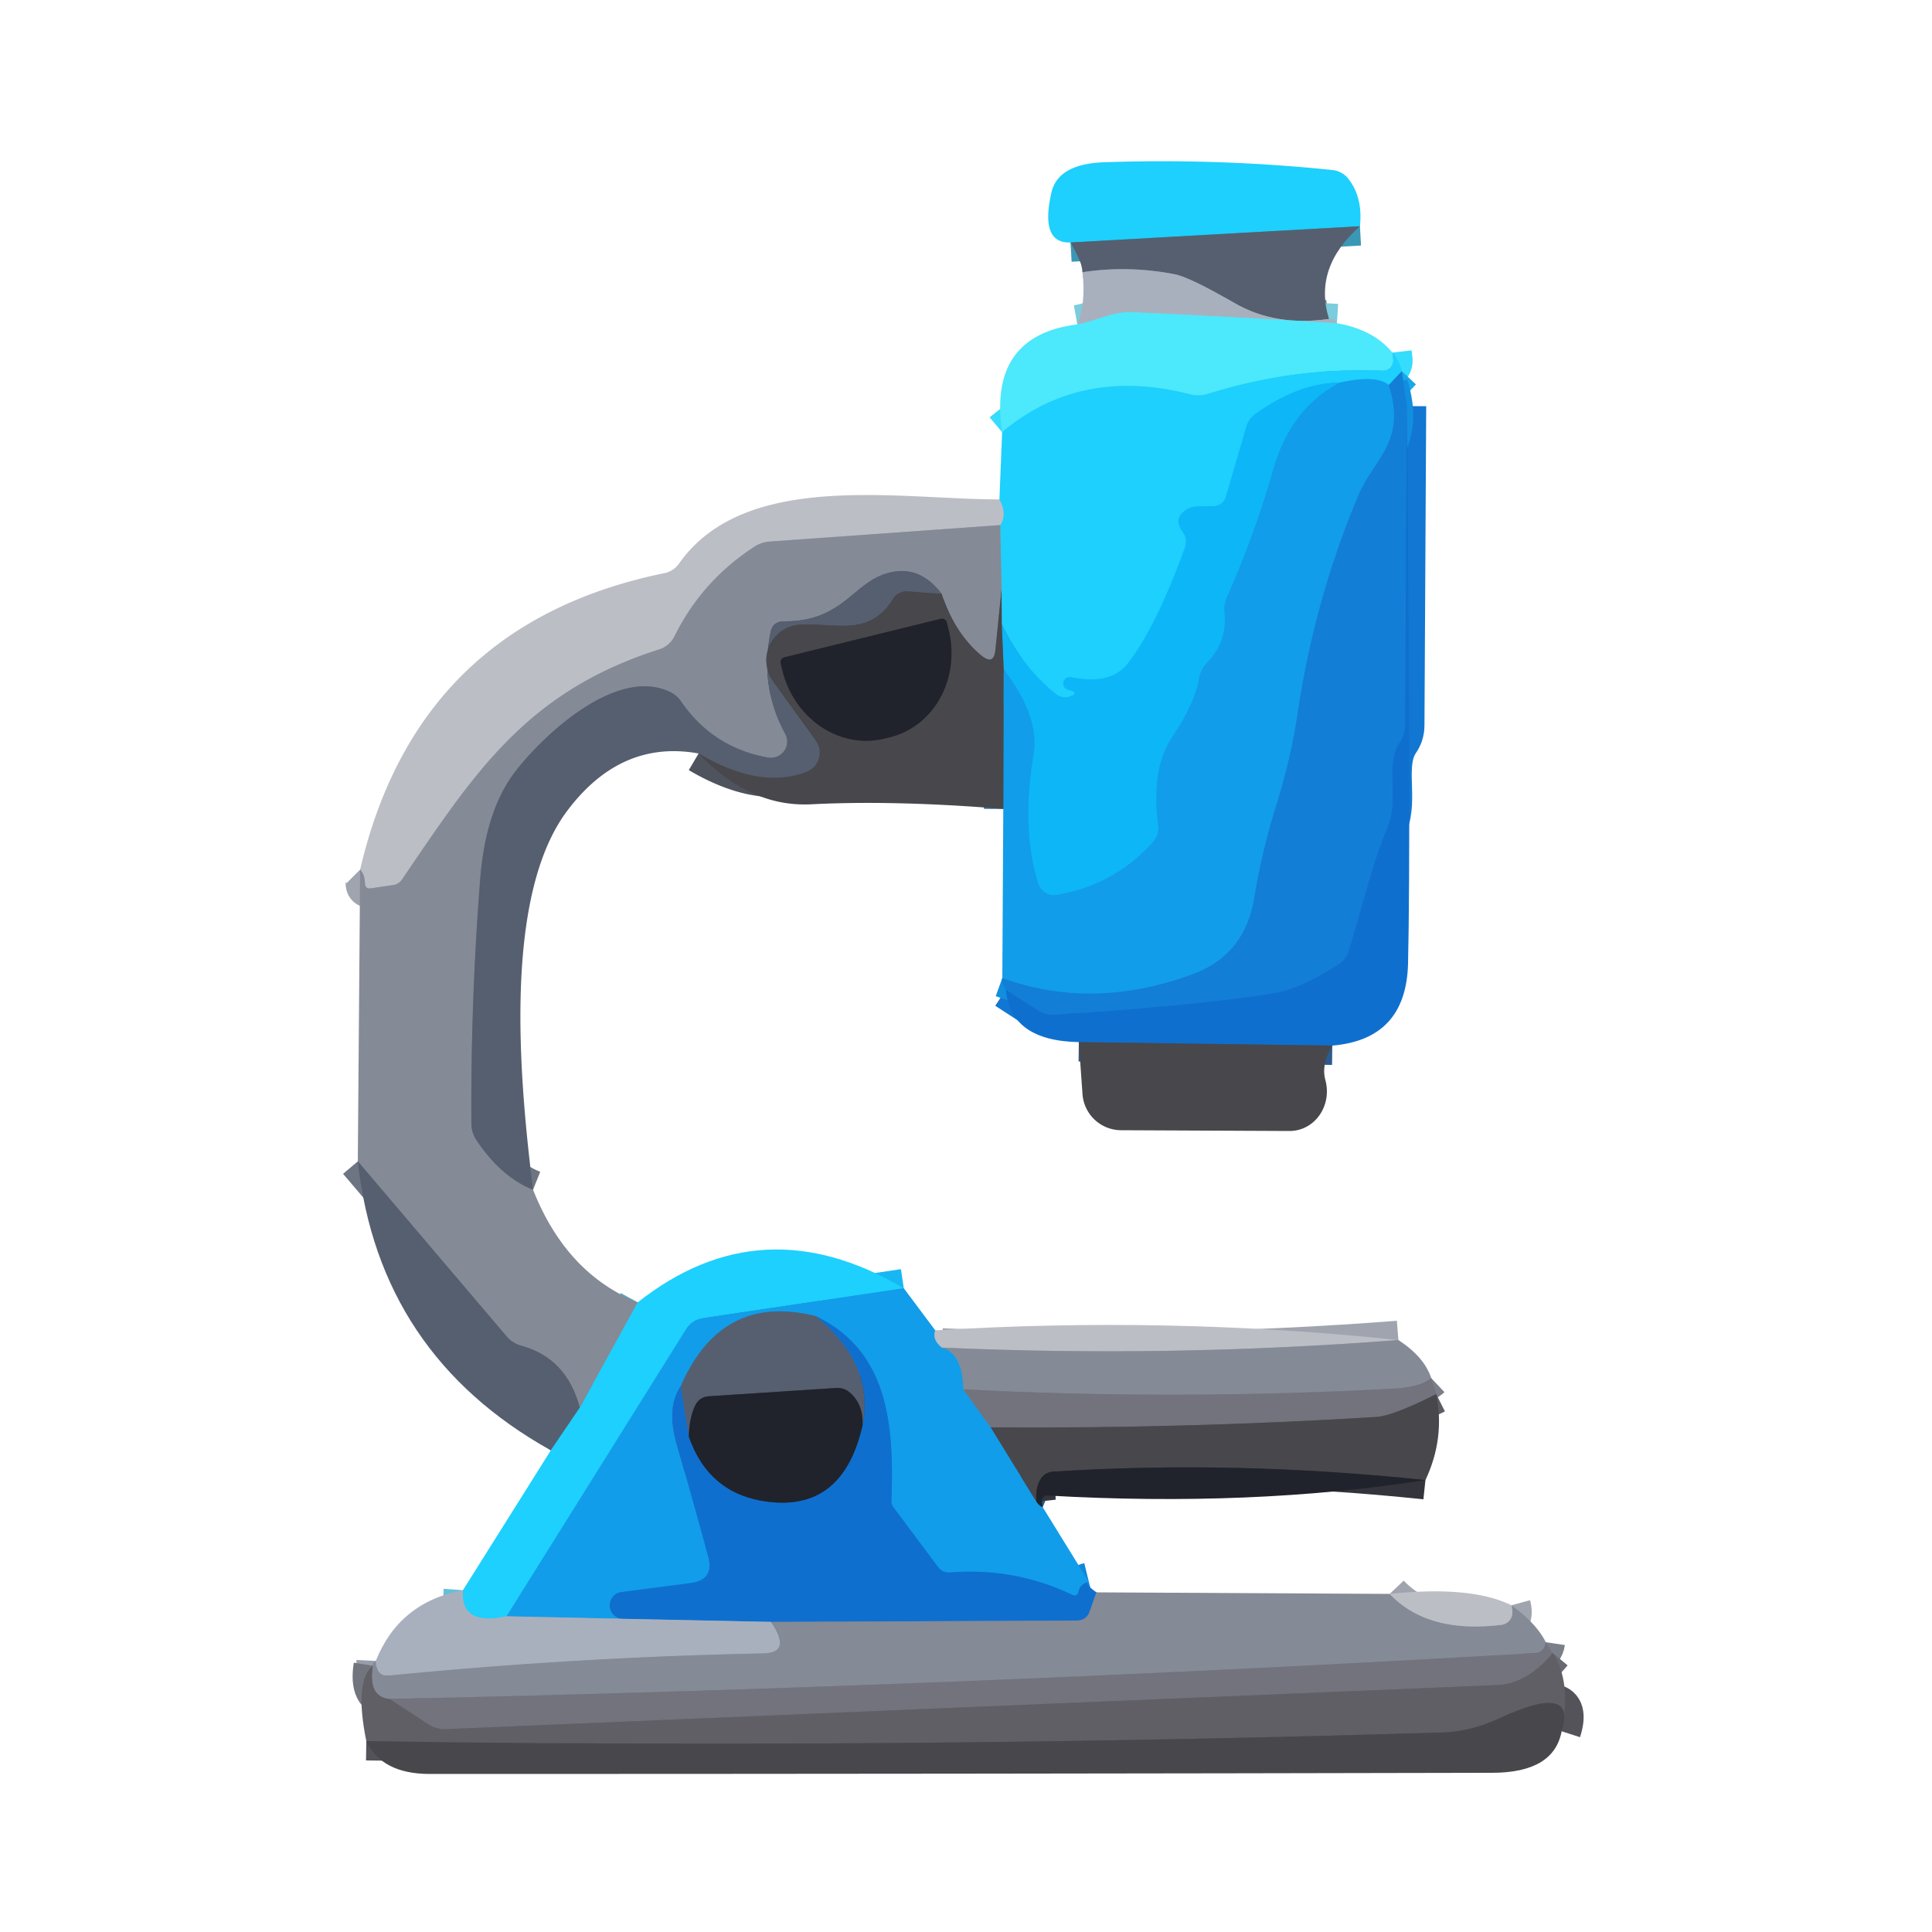 <?xml version="1.0" encoding="UTF-8" standalone="no"?>
<!DOCTYPE svg PUBLIC "-//W3C//DTD SVG 1.1//EN" "http://www.w3.org/Graphics/SVG/1.1/DTD/svg11.dtd">
<svg xmlns="http://www.w3.org/2000/svg" version="1.1" viewBox="0.00 0.00 100.00 100.00">
<g stroke-width="2.00" fill="none" stroke-linecap="butt">
<path stroke="#3a98b6" vector-effect="non-scaling-stroke" d="
  M 70.39 11.71
  L 55.41 12.55"
/>
<path stroke="#808896" vector-effect="non-scaling-stroke" d="
  M 68.79 16.51
  Q 66.01 16.91 63.90 15.69
  Q 61.58 14.34 60.78 14.19
  Q 58.38 13.73 56.03 14.09"
/>
<path stroke="#7bccdc" vector-effect="non-scaling-stroke" d="
  M 69.20 16.73
  Q 63.91 16.40 58.60 16.16
  C 57.59 16.11 56.77 16.61 55.76 16.79"
/>
<path stroke="#35dcfc" vector-effect="non-scaling-stroke" d="
  M 72.07 18.25
  L 72.11 18.60
  A 0.52 0.52 0.0 0 1 71.57 19.19
  Q 66.95 19.00 62.54 20.38
  Q 62.06 20.53 61.59 20.41
  Q 55.92 18.96 51.87 22.37"
/>
<path stroke="#18a7e9" vector-effect="non-scaling-stroke" d="
  M 72.56 19.21
  L 71.88 19.93"
/>
<path stroke="#17b7f3" vector-effect="non-scaling-stroke" d="
  M 71.88 19.93
  Q 71.24 19.39 69.37 19.80"
/>
<path stroke="#15c3fa" vector-effect="non-scaling-stroke" d="
  M 69.37 19.80
  Q 67.21 19.83 64.99 21.42
  Q 64.62 21.68 64.50 22.12
  L 63.45 25.72
  A 0.67 0.67 0.0 0 1 62.81 26.20
  L 62.04 26.21
  Q 61.64 26.21 61.32 26.44
  Q 60.73 26.88 61.22 27.53
  A 0.86 0.84 -54.0 0 1 61.34 28.32
  Q 59.85 32.46 58.36 34.36
  Q 57.48 35.48 55.41 35.05
  A 0.33 0.33 0.0 0 0 55.26 35.69
  Q 55.84 35.84 55.50 36.00
  Q 55.03 36.23 54.62 35.90
  Q 52.85 34.45 51.85 32.29"
/>
<path stroke="#338ca5" vector-effect="non-scaling-stroke" d="
  M 51.85 32.29
  L 51.84 30.51"
/>
<path stroke="#51adca" vector-effect="non-scaling-stroke" d="
  M 51.84 30.51
  L 51.77 27.18"
/>
<path stroke="#6dc7e1" vector-effect="non-scaling-stroke" d="
  M 51.77 27.18
  Q 52.14 26.63 51.73 25.85"
/>
<path stroke="#a0a4ae" vector-effect="non-scaling-stroke" d="
  M 51.77 27.18
  L 39.86 28.03
  Q 39.41 28.06 39.03 28.31
  Q 36.33 30.07 34.92 32.92
  A 1.34 1.30 -85.4 0 1 34.13 33.61
  C 27.23 35.81 24.56 40.01 20.81 45.52
  A 0.68 0.65 -76.0 0 1 20.35 45.81
  L 19.20 45.98
  Q 18.90 46.02 18.89 45.72
  Q 18.87 45.24 18.64 45.01"
/>
<path stroke="#1177d2" vector-effect="non-scaling-stroke" d="
  M 72.82 21.02
  L 72.73 37.54
  Q 72.73 38.03 72.45 38.43
  C 71.68 39.57 72.42 41.35 71.87 42.69
  C 70.98 44.83 70.50 46.99 69.81 49.22
  Q 69.68 49.66 69.29 49.91
  Q 67.35 51.17 66.00 51.40
  Q 62.66 51.98 54.62 52.52
  Q 54.11 52.56 53.69 52.28
  L 52.06 51.22"
/>
<path stroke="#128edf" vector-effect="non-scaling-stroke" d="
  M 51.88 50.62
  Q 56.55 52.31 61.68 50.44
  Q 64.42 49.45 64.91 46.50
  Q 65.31 44.05 66.05 41.70
  Q 66.82 39.22 67.16 36.93
  Q 68.02 31.09 70.29 25.67
  C 71.11 23.71 72.81 22.89 71.88 19.93"
/>
<path stroke="#2d729b" vector-effect="non-scaling-stroke" d="
  M 51.93 41.87
  L 51.95 34.65"
/>
<path stroke="#0faaf0" vector-effect="non-scaling-stroke" d="
  M 69.37 19.80
  Q 66.81 21.11 65.90 24.32
  Q 64.94 27.68 63.52 30.88
  Q 63.34 31.27 63.38 31.70
  Q 63.54 33.22 62.48 34.30
  Q 62.15 34.63 62.07 35.10
  Q 61.86 36.37 60.67 38.16
  Q 59.57 39.81 59.95 42.69
  A 1.17 1.13 -28.5 0 1 59.66 43.61
  Q 57.64 45.83 54.70 46.32
  A 0.86 0.86 0.0 0 1 53.74 45.74
  Q 52.85 42.95 53.50 39.01
  Q 53.81 37.08 51.95 34.65"
/>
<path stroke="#2b7fa1" vector-effect="non-scaling-stroke" d="
  M 51.95 34.65
  L 51.85 32.29"
/>
<path stroke="#666971" vector-effect="non-scaling-stroke" d="
  M 51.84 30.51
  L 51.52 33.65
  Q 51.44 34.45 50.81 33.94
  Q 49.42 32.81 48.74 30.74"
/>
<path stroke="#6d7583" vector-effect="non-scaling-stroke" d="
  M 48.74 30.74
  Q 47.71 29.39 46.35 29.58
  C 44.19 29.87 43.83 32.18 40.59 32.16
  Q 39.99 32.16 39.88 32.75
  Q 39.32 35.53 40.64 37.98
  A 0.84 0.84 0.0 0 1 39.75 39.21
  Q 36.89 38.70 35.24 36.29
  A 1.41 1.39 85.8 0 0 34.73 35.84
  C 31.96 34.44 28.13 38.03 26.66 39.95
  Q 25.14 41.94 24.86 45.46
  Q 24.36 51.80 24.40 58.14
  A 1.60 1.53 -62.9 0 0 24.66 59.01
  Q 25.92 60.91 27.59 61.58"
/>
<path stroke="#51adca" vector-effect="non-scaling-stroke" d="
  M 33.01 67.41
  L 30.01 72.86"
/>
<path stroke="#6d7583" vector-effect="non-scaling-stroke" d="
  M 30.01 72.86
  Q 29.33 70.29 26.97 69.65
  Q 26.53 69.53 26.23 69.18
  L 18.52 60.11"
/>
<path stroke="#2c5b8d" vector-effect="non-scaling-stroke" d="
  M 68.96 54.12
  L 55.84 53.94"
/>
<path stroke="#4f535e" vector-effect="non-scaling-stroke" d="
  M 48.74 30.74
  L 46.98 30.61
  A 0.81 0.81 0.0 0 0 46.22 31.00
  C 44.99 33.03 43.18 32.21 41.38 32.33
  A 1.85 1.85 0.0 0 0 40.01 35.25
  L 42.23 38.32
  A 1.08 1.08 0.0 0 1 41.73 39.96
  Q 39.33 40.87 36.16 39.00"
/>
<path stroke="#3a98b6" vector-effect="non-scaling-stroke" d="
  M 30.01 72.86
  L 28.51 75.07"
/>
<path stroke="#17b7f3" vector-effect="non-scaling-stroke" d="
  M 46.78 66.68
  L 36.38 68.23
  Q 35.82 68.32 35.52 68.79
  L 26.22 83.66"
/>
<path stroke="#63c0dd" vector-effect="non-scaling-stroke" d="
  M 26.22 83.66
  Q 23.82 84.18 23.96 82.31"
/>
<path stroke="#67aed7" vector-effect="non-scaling-stroke" d="
  M 48.41 68.86
  Q 48.23 69.33 48.75 69.75"
/>
<path stroke="#4b94c0" vector-effect="non-scaling-stroke" d="
  M 48.75 69.75
  Q 49.82 70.00 49.86 71.91"
/>
<path stroke="#4288b3" vector-effect="non-scaling-stroke" d="
  M 49.86 71.91
  L 51.28 73.88"
/>
<path stroke="#2d729b" vector-effect="non-scaling-stroke" d="
  M 51.28 73.88
  L 53.65 77.73"
/>
<path stroke="#19608a" vector-effect="non-scaling-stroke" d="
  M 53.65 77.73
  Q 53.78 77.93 53.97 78.01"
/>
<path stroke="#1086dc" vector-effect="non-scaling-stroke" d="
  M 56.36 81.88
  Q 55.91 81.99 55.83 82.36
  Q 55.77 82.67 55.48 82.54
  Q 52.51 81.13 49.20 81.39
  Q 48.78 81.42 48.53 81.08
  L 46.24 78.01
  A 0.58 0.56 30.0 0 1 46.14 77.66
  C 46.27 73.96 46.07 69.96 42.21 68.12"
/>
<path stroke="#347eac" vector-effect="non-scaling-stroke" d="
  M 42.21 68.12
  Q 37.34 66.90 35.23 71.76"
/>
<path stroke="#1086dc" vector-effect="non-scaling-stroke" d="
  M 35.23 71.76
  Q 34.48 72.88 35.03 74.75
  Q 35.83 77.52 36.66 80.58
  Q 36.98 81.77 35.75 81.94
  L 32.22 82.40
  A 0.70 0.70 0.0 0 0 32.29 83.80
  L 39.91 83.95"
/>
<path stroke="#5da7d3" vector-effect="non-scaling-stroke" d="
  M 39.91 83.95
  L 26.22 83.66"
/>
<path stroke="#979daa" vector-effect="non-scaling-stroke" d="
  M 39.91 83.95
  Q 40.46 84.73 40.35 85.17
  Q 40.25 85.57 39.48 85.58
  Q 29.75 85.78 20.11 86.73
  Q 19.66 86.78 19.51 86.36
  Q 19.44 86.17 19.45 85.97"
/>
<path stroke="#33679f" vector-effect="non-scaling-stroke" d="
  M 42.21 68.12
  Q 45.26 70.59 44.65 73.75"
/>
<path stroke="#3b414d" vector-effect="non-scaling-stroke" d="
  M 44.65 73.75
  Q 44.68 72.68 44.00 72.09
  Q 43.70 71.82 43.29 71.84
  L 36.70 72.27
  Q 36.18 72.30 35.97 72.77
  Q 35.67 73.41 35.65 74.35"
/>
<path stroke="#33679f" vector-effect="non-scaling-stroke" d="
  M 35.65 74.35
  L 35.23 71.76"
/>
<path stroke="#34353c" vector-effect="non-scaling-stroke" d="
  M 73.78 76.61
  Q 63.92 75.57 54.52 76.17
  Q 54.05 76.20 53.83 76.61
  Q 53.58 77.08 53.65 77.73"
/>
<path stroke="#7b7f8a" vector-effect="non-scaling-stroke" d="
  M 74.08 71.33
  Q 73.59 71.79 72.26 71.87
  Q 60.85 72.49 49.86 71.91"
/>
<path stroke="#5d5d65" vector-effect="non-scaling-stroke" d="
  M 74.34 72.16
  Q 72.09 73.29 71.25 73.34
  Q 61.39 73.95 51.28 73.88"
/>
<path stroke="#a0a4ae" vector-effect="non-scaling-stroke" d="
  M 72.38 69.36
  Q 60.49 70.28 48.75 69.75"
/>
<path stroke="#4a7db2" vector-effect="non-scaling-stroke" d="
  M 56.75 82.42
  L 56.40 83.41
  Q 56.23 83.88 55.72 83.88
  L 39.91 83.95"
/>
<path stroke="#18497d" vector-effect="non-scaling-stroke" d="
  M 35.65 74.35
  Q 36.69 77.35 39.75 77.73
  Q 43.65 78.22 44.65 73.75"
/>
<path stroke="#a0a4ae" vector-effect="non-scaling-stroke" d="
  M 71.93 82.50
  Q 73.89 84.57 77.72 84.10
  A 0.64 0.64 0.0 0 0 78.28 83.49
  Q 78.29 83.31 78.23 83.09"
/>
<path stroke="#7b7f8a" vector-effect="non-scaling-stroke" d="
  M 80.01 85.00
  Q 79.93 85.53 79.50 85.56
  Q 49.92 87.29 20.16 87.94"
/>
<path stroke="#72757e" vector-effect="non-scaling-stroke" d="
  M 20.16 87.94
  Q 19.04 87.83 19.30 86.22"
/>
<path stroke="#545359" vector-effect="non-scaling-stroke" d="
  M 80.83 89.61
  Q 81.65 87.07 77.63 88.93
  Q 76.14 89.62 74.74 89.67
  Q 46.74 90.53 18.96 90.12"
/>
<path stroke="#696972" vector-effect="non-scaling-stroke" d="
  M 80.37 85.56
  Q 79.05 87.15 77.49 87.22
  Q 50.30 88.35 23.09 89.50
  Q 22.60 89.52 22.19 89.26
  L 20.16 87.94"
/>
<path stroke="#34353c" vector-effect="non-scaling-stroke" d="
  M 48.69 32.03
  L 40.61 34.02
  A 0.27 0.27 0.0 0 0 40.41 34.35
  L 40.50 34.71
  A 4.68 4.28 76.2 0 0 45.77 38.23
  L 46.06 38.16
  A 4.68 4.28 76.2 0 0 49.10 32.59
  L 49.01 32.23
  A 0.27 0.27 0.0 0 0 48.69 32.03"
/>
</g>
<path fill="#1dd0fd" d="
  M 70.39 11.71
  L 55.41 12.55
  Q 53.82 12.61 54.42 9.97
  Q 54.76 8.49 57.12 8.40
  Q 63.04 8.19 68.97 8.80
  A 1.19 1.18 -16.6 0 1 69.77 9.23
  Q 70.55 10.20 70.39 11.71
  Z"
/>
<path fill="#565f6f" d="
  M 70.39 11.71
  Q 67.96 13.86 68.79 16.51
  Q 66.01 16.91 63.90 15.69
  Q 61.58 14.34 60.78 14.19
  Q 58.38 13.73 56.03 14.09
  Q 56.08 13.74 55.41 12.55
  L 70.39 11.71
  Z"
/>
<path fill="#a9b0bd" d="
  M 68.79 16.51
  Q 69.08 16.49 69.20 16.73
  Q 63.91 16.40 58.60 16.16
  C 57.59 16.11 56.77 16.61 55.76 16.79
  Q 56.21 15.70 56.03 14.09
  Q 58.38 13.73 60.78 14.19
  Q 61.58 14.34 63.90 15.69
  Q 66.01 16.91 68.79 16.51
  Z"
/>
<path fill="#4ce8fb" d="
  M 69.20 16.73
  Q 71.09 17.06 72.07 18.25
  L 72.11 18.60
  A 0.52 0.52 0.0 0 1 71.57 19.19
  Q 66.95 19.00 62.54 20.38
  Q 62.06 20.53 61.59 20.41
  Q 55.92 18.96 51.87 22.37
  Q 51.13 17.38 55.76 16.79
  C 56.77 16.61 57.59 16.11 58.60 16.16
  Q 63.91 16.40 69.20 16.73
  Z"
/>
<path fill="#1dd0fd" d="
  M 72.07 18.25
  Q 72.43 18.65 72.56 19.21
  L 71.88 19.93
  Q 71.24 19.39 69.37 19.80
  Q 67.21 19.83 64.99 21.42
  Q 64.62 21.68 64.50 22.12
  L 63.45 25.72
  A 0.67 0.67 0.0 0 1 62.81 26.20
  L 62.04 26.21
  Q 61.64 26.21 61.32 26.44
  Q 60.73 26.88 61.22 27.53
  A 0.86 0.84 -54.0 0 1 61.34 28.32
  Q 59.85 32.46 58.36 34.36
  Q 57.48 35.48 55.41 35.05
  A 0.33 0.33 0.0 0 0 55.26 35.69
  Q 55.84 35.84 55.50 36.00
  Q 55.03 36.23 54.62 35.90
  Q 52.85 34.45 51.85 32.29
  L 51.84 30.51
  L 51.77 27.18
  Q 52.14 26.63 51.73 25.85
  L 51.87 22.37
  Q 55.92 18.96 61.59 20.41
  Q 62.06 20.53 62.54 20.38
  Q 66.95 19.00 71.57 19.19
  A 0.52 0.52 0.0 0 0 72.11 18.60
  L 72.07 18.25
  Z"
/>
<path fill="#137ed5" d="
  M 72.56 19.21
  L 72.82 21.02
  L 72.73 37.54
  Q 72.73 38.03 72.45 38.43
  C 71.68 39.57 72.42 41.35 71.87 42.69
  C 70.98 44.83 70.50 46.99 69.81 49.22
  Q 69.68 49.66 69.29 49.91
  Q 67.35 51.17 66.00 51.40
  Q 62.66 51.98 54.62 52.52
  Q 54.11 52.56 53.69 52.28
  L 52.06 51.22
  Q 51.80 50.87 51.88 50.62
  Q 56.55 52.31 61.68 50.44
  Q 64.42 49.45 64.91 46.50
  Q 65.31 44.05 66.05 41.70
  Q 66.82 39.22 67.16 36.93
  Q 68.02 31.09 70.29 25.67
  C 71.11 23.71 72.81 22.89 71.88 19.93
  L 72.56 19.21
  Z"
/>
<path fill="#0db6f6" d="
  M 69.37 19.80
  Q 66.81 21.11 65.90 24.32
  Q 64.94 27.68 63.52 30.88
  Q 63.34 31.27 63.38 31.70
  Q 63.54 33.22 62.48 34.30
  Q 62.15 34.63 62.07 35.10
  Q 61.86 36.37 60.67 38.16
  Q 59.57 39.81 59.95 42.69
  A 1.17 1.13 -28.5 0 1 59.66 43.61
  Q 57.64 45.83 54.70 46.32
  A 0.86 0.86 0.0 0 1 53.74 45.74
  Q 52.85 42.95 53.50 39.01
  Q 53.81 37.08 51.95 34.65
  L 51.85 32.29
  Q 52.85 34.45 54.62 35.90
  Q 55.03 36.23 55.50 36.00
  Q 55.84 35.84 55.26 35.69
  A 0.33 0.33 0.0 0 1 55.41 35.05
  Q 57.48 35.48 58.36 34.36
  Q 59.85 32.46 61.34 28.32
  A 0.86 0.84 -54.0 0 0 61.22 27.53
  Q 60.73 26.88 61.32 26.44
  Q 61.64 26.21 62.04 26.21
  L 62.81 26.20
  A 0.67 0.67 0.0 0 0 63.45 25.72
  L 64.50 22.12
  Q 64.62 21.68 64.99 21.42
  Q 67.21 19.83 69.37 19.80
  Z"
/>
<path fill="#119de9" d="
  M 69.37 19.80
  Q 71.24 19.39 71.88 19.93
  C 72.81 22.89 71.11 23.71 70.29 25.67
  Q 68.02 31.09 67.16 36.93
  Q 66.82 39.22 66.05 41.70
  Q 65.31 44.05 64.91 46.50
  Q 64.42 49.45 61.68 50.44
  Q 56.55 52.31 51.88 50.62
  L 51.93 41.87
  L 51.95 34.65
  Q 53.81 37.08 53.50 39.01
  Q 52.85 42.95 53.74 45.74
  A 0.86 0.86 0.0 0 0 54.70 46.32
  Q 57.64 45.83 59.66 43.61
  A 1.17 1.13 -28.5 0 0 59.95 42.69
  Q 59.57 39.81 60.67 38.16
  Q 61.86 36.37 62.07 35.10
  Q 62.15 34.63 62.48 34.30
  Q 63.54 33.22 63.38 31.70
  Q 63.34 31.27 63.52 30.88
  Q 64.94 27.68 65.90 24.32
  Q 66.81 21.11 69.37 19.80
  Z"
/>
<path fill="#0f6fce" d="
  M 72.82 21.02
  Q 73.03 43.53 72.88 49.88
  Q 72.78 53.80 68.96 54.12
  L 55.84 53.94
  Q 52.29 53.87 52.06 51.22
  L 53.69 52.28
  Q 54.11 52.56 54.62 52.52
  Q 62.66 51.98 66.00 51.40
  Q 67.35 51.17 69.29 49.91
  Q 69.68 49.66 69.81 49.22
  C 70.50 46.99 70.98 44.83 71.87 42.69
  C 72.42 41.35 71.68 39.57 72.45 38.43
  Q 72.73 38.03 72.73 37.54
  L 72.82 21.02
  Z"
/>
<path fill="#bcbec5" d="
  M 51.73 25.85
  Q 52.14 26.63 51.77 27.18
  L 39.86 28.03
  Q 39.41 28.06 39.03 28.31
  Q 36.33 30.07 34.92 32.92
  A 1.34 1.30 -85.4 0 1 34.13 33.61
  C 27.23 35.81 24.56 40.01 20.81 45.52
  A 0.68 0.65 -76.0 0 1 20.35 45.81
  L 19.20 45.98
  Q 18.90 46.02 18.89 45.72
  Q 18.87 45.24 18.64 45.01
  Q 21.60 32.29 34.37 29.67
  Q 34.87 29.57 35.16 29.15
  C 38.58 24.33 46.48 25.85 51.73 25.85
  Z"
/>
<path fill="#848a96" d="
  M 51.77 27.18
  L 51.84 30.51
  L 51.52 33.65
  Q 51.44 34.45 50.81 33.94
  Q 49.42 32.81 48.74 30.74
  Q 47.71 29.39 46.35 29.58
  C 44.19 29.87 43.83 32.18 40.59 32.16
  Q 39.99 32.16 39.88 32.75
  Q 39.32 35.53 40.64 37.98
  A 0.84 0.84 0.0 0 1 39.75 39.21
  Q 36.89 38.70 35.24 36.29
  A 1.41 1.39 85.8 0 0 34.73 35.84
  C 31.96 34.44 28.13 38.03 26.66 39.95
  Q 25.14 41.94 24.86 45.46
  Q 24.36 51.80 24.40 58.14
  A 1.60 1.53 -62.9 0 0 24.66 59.01
  Q 25.92 60.91 27.59 61.58
  Q 29.31 65.92 33.01 67.41
  L 30.01 72.86
  Q 29.33 70.29 26.97 69.65
  Q 26.53 69.53 26.23 69.18
  L 18.52 60.11
  L 18.64 45.01
  Q 18.87 45.24 18.89 45.72
  Q 18.90 46.02 19.20 45.98
  L 20.35 45.81
  A 0.68 0.65 -76.0 0 0 20.81 45.52
  C 24.56 40.01 27.23 35.81 34.13 33.61
  A 1.34 1.30 -85.4 0 0 34.92 32.92
  Q 36.33 30.07 39.03 28.31
  Q 39.41 28.06 39.86 28.03
  L 51.77 27.18
  Z"
/>
<path fill="#565f6f" d="
  M 48.74 30.74
  L 46.98 30.61
  A 0.81 0.81 0.0 0 0 46.22 31.00
  C 44.99 33.03 43.18 32.21 41.38 32.33
  A 1.85 1.85 0.0 0 0 40.01 35.25
  L 42.23 38.32
  A 1.08 1.08 0.0 0 1 41.73 39.96
  Q 39.33 40.87 36.16 39.00
  Q 32.13 38.27 29.35 41.98
  C 25.96 46.51 26.93 56.22 27.59 61.58
  Q 25.92 60.91 24.66 59.01
  A 1.60 1.53 -62.9 0 1 24.40 58.14
  Q 24.36 51.80 24.86 45.46
  Q 25.14 41.94 26.66 39.95
  C 28.13 38.03 31.96 34.44 34.73 35.84
  A 1.41 1.39 85.8 0 1 35.24 36.29
  Q 36.89 38.70 39.75 39.21
  A 0.84 0.84 0.0 0 0 40.64 37.98
  Q 39.32 35.53 39.88 32.75
  Q 39.99 32.16 40.59 32.16
  C 43.83 32.18 44.19 29.87 46.35 29.58
  Q 47.71 29.39 48.74 30.74
  Z"
/>
<path fill="#48474c" d="
  M 48.74 30.74
  Q 49.42 32.81 50.81 33.94
  Q 51.44 34.45 51.52 33.65
  L 51.84 30.51
  L 51.85 32.29
  L 51.95 34.65
  L 51.93 41.87
  Q 46.31 41.41 41.99 41.63
  Q 38.82 41.79 36.16 39.00
  Q 39.33 40.87 41.73 39.96
  A 1.08 1.08 0.0 0 0 42.23 38.32
  L 40.01 35.25
  A 1.85 1.85 0.0 0 1 41.38 32.33
  C 43.18 32.21 44.99 33.03 46.22 31.00
  A 0.81 0.81 0.0 0 1 46.98 30.61
  L 48.74 30.74
  Z
  M 48.69 32.03
  L 40.61 34.02
  A 0.27 0.27 0.0 0 0 40.41 34.35
  L 40.50 34.71
  A 4.68 4.28 76.2 0 0 45.77 38.23
  L 46.06 38.16
  A 4.68 4.28 76.2 0 0 49.10 32.59
  L 49.01 32.23
  A 0.27 0.27 0.0 0 0 48.69 32.03
  Z"
/>
<path fill="#20232b" d="
  M 48.69 32.03
  A 0.27 0.27 0.0 0 1 49.01 32.23
  L 49.10 32.59
  A 4.68 4.28 76.2 0 1 46.06 38.16
  L 45.77 38.23
  A 4.68 4.28 76.2 0 1 40.50 34.71
  L 40.41 34.35
  A 0.27 0.27 0.0 0 1 40.61 34.02
  L 48.69 32.03
  Z"
/>
<path fill="#48474c" d="
  M 55.84 53.94
  L 68.96 54.12
  Q 68.38 55.08 68.60 55.90
  A 2.09 1.96 81.9 0 1 66.75 58.54
  L 58.02 58.50
  A 2.01 2.01 0.0 0 1 56.03 56.63
  L 55.84 53.94
  Z"
/>
<path fill="#565f6f" d="
  M 18.52 60.11
  L 26.23 69.18
  Q 26.53 69.53 26.97 69.65
  Q 29.33 70.29 30.01 72.86
  L 28.51 75.07
  Q 19.62 70.11 18.52 60.11
  Z"
/>
<path fill="#1dd0fd" d="
  M 46.78 66.68
  L 36.38 68.23
  Q 35.82 68.32 35.52 68.79
  L 26.22 83.66
  Q 23.82 84.18 23.96 82.31
  L 28.51 75.07
  L 30.01 72.86
  L 33.01 67.41
  Q 39.43 62.33 46.78 66.68
  Z"
/>
<path fill="#119de9" d="
  M 46.78 66.68
  L 48.41 68.86
  Q 48.23 69.33 48.75 69.75
  Q 49.82 70.00 49.86 71.91
  L 51.28 73.88
  L 53.65 77.73
  Q 53.78 77.93 53.97 78.01
  L 56.36 81.88
  Q 55.91 81.99 55.83 82.36
  Q 55.77 82.67 55.48 82.54
  Q 52.51 81.13 49.20 81.39
  Q 48.78 81.42 48.53 81.08
  L 46.24 78.01
  A 0.58 0.56 30.0 0 1 46.14 77.66
  C 46.27 73.96 46.07 69.96 42.21 68.12
  Q 37.34 66.90 35.23 71.76
  Q 34.48 72.88 35.03 74.75
  Q 35.83 77.52 36.66 80.58
  Q 36.98 81.77 35.75 81.94
  L 32.22 82.40
  A 0.70 0.70 0.0 0 0 32.29 83.80
  L 39.91 83.95
  L 26.22 83.66
  L 35.52 68.79
  Q 35.82 68.32 36.38 68.23
  L 46.78 66.68
  Z"
/>
<path fill="#565f6f" d="
  M 42.21 68.12
  Q 45.26 70.59 44.65 73.75
  Q 44.68 72.68 44.00 72.09
  Q 43.70 71.82 43.29 71.84
  L 36.70 72.27
  Q 36.18 72.30 35.97 72.77
  Q 35.67 73.41 35.65 74.35
  L 35.23 71.76
  Q 37.34 66.90 42.21 68.12
  Z"
/>
<path fill="#0f6fce" d="
  M 42.21 68.12
  C 46.07 69.96 46.27 73.96 46.14 77.66
  A 0.58 0.56 30.0 0 0 46.24 78.01
  L 48.53 81.08
  Q 48.78 81.42 49.20 81.39
  Q 52.51 81.13 55.48 82.54
  Q 55.77 82.67 55.83 82.36
  Q 55.91 81.99 56.36 81.88
  Q 56.07 81.93 56.75 82.42
  L 56.40 83.41
  Q 56.23 83.88 55.72 83.88
  L 39.91 83.95
  L 32.29 83.80
  A 0.70 0.70 0.0 0 1 32.22 82.40
  L 35.75 81.94
  Q 36.98 81.77 36.66 80.58
  Q 35.83 77.52 35.03 74.75
  Q 34.48 72.88 35.23 71.76
  L 35.65 74.35
  Q 36.69 77.35 39.75 77.73
  Q 43.65 78.22 44.65 73.75
  Q 45.26 70.59 42.21 68.12
  Z"
/>
<path fill="#bcbec5" d="
  M 72.38 69.36
  Q 60.49 70.28 48.75 69.75
  Q 48.23 69.33 48.41 68.86
  Q 60.49 68.11 72.38 69.36
  Z"
/>
<path fill="#848a96" d="
  M 72.38 69.36
  Q 73.72 70.23 74.08 71.33
  Q 73.59 71.79 72.26 71.87
  Q 60.85 72.49 49.86 71.91
  Q 49.82 70.00 48.75 69.75
  Q 60.49 70.28 72.38 69.36
  Z"
/>
<path fill="#72737d" d="
  M 49.86 71.91
  Q 60.85 72.49 72.26 71.87
  Q 73.59 71.79 74.08 71.33
  L 74.34 72.16
  Q 72.09 73.29 71.25 73.34
  Q 61.39 73.95 51.28 73.88
  L 49.86 71.91
  Z"
/>
<path fill="#20232b" d="
  M 44.65 73.75
  Q 43.65 78.22 39.75 77.73
  Q 36.69 77.35 35.65 74.35
  Q 35.67 73.41 35.97 72.77
  Q 36.18 72.30 36.70 72.27
  L 43.29 71.84
  Q 43.70 71.82 44.00 72.09
  Q 44.68 72.68 44.65 73.75
  Z"
/>
<path fill="#48474c" d="
  M 74.34 72.16
  Q 74.80 74.45 73.78 76.61
  Q 63.92 75.57 54.52 76.17
  Q 54.05 76.20 53.83 76.61
  Q 53.58 77.08 53.65 77.73
  L 51.28 73.88
  Q 61.39 73.95 71.25 73.34
  Q 72.09 73.29 74.34 72.16
  Z"
/>
<path fill="#20232b" d="
  M 73.78 76.61
  Q 64.77 78.01 54.25 77.41
  Q 53.82 77.38 53.97 78.01
  Q 53.78 77.93 53.65 77.73
  Q 53.58 77.08 53.83 76.61
  Q 54.05 76.20 54.52 76.17
  Q 63.92 75.57 73.78 76.61
  Z"
/>
<path fill="#a9b0bd" d="
  M 23.96 82.31
  Q 23.82 84.18 26.22 83.66
  L 39.91 83.95
  Q 40.46 84.73 40.35 85.17
  Q 40.25 85.57 39.48 85.58
  Q 29.75 85.78 20.11 86.73
  Q 19.66 86.78 19.51 86.36
  Q 19.44 86.17 19.45 85.97
  Q 20.66 82.93 23.96 82.31
  Z"
/>
<path fill="#848a96" d="
  M 56.75 82.42
  L 71.93 82.50
  Q 73.89 84.57 77.72 84.10
  A 0.64 0.64 0.0 0 0 78.28 83.49
  Q 78.29 83.31 78.23 83.09
  Q 79.52 84.02 80.01 85.00
  Q 79.93 85.53 79.50 85.56
  Q 49.92 87.29 20.16 87.94
  Q 19.04 87.83 19.30 86.22
  Q 19.26 86.09 19.45 85.97
  Q 19.44 86.17 19.51 86.36
  Q 19.66 86.78 20.11 86.73
  Q 29.75 85.78 39.48 85.58
  Q 40.25 85.57 40.35 85.17
  Q 40.46 84.73 39.91 83.95
  L 55.72 83.88
  Q 56.23 83.88 56.40 83.41
  L 56.75 82.42
  Z"
/>
<path fill="#bcbec5" d="
  M 71.93 82.50
  Q 76.15 82.06 78.23 83.09
  Q 78.29 83.31 78.28 83.49
  A 0.64 0.64 0.0 0 1 77.72 84.10
  Q 73.89 84.57 71.93 82.50
  Z"
/>
<path fill="#72737d" d="
  M 80.01 85.00
  L 80.37 85.56
  Q 79.05 87.15 77.49 87.22
  Q 50.30 88.35 23.09 89.50
  Q 22.60 89.52 22.19 89.26
  L 20.16 87.94
  Q 49.92 87.29 79.50 85.56
  Q 79.93 85.53 80.01 85.00
  Z"
/>
<path fill="#605f66" d="
  M 80.37 85.56
  Q 81.35 87.04 80.83 89.61
  Q 81.65 87.07 77.63 88.93
  Q 76.14 89.62 74.74 89.67
  Q 46.74 90.53 18.96 90.12
  Q 18.33 87.00 19.30 86.22
  Q 19.04 87.83 20.16 87.94
  L 22.19 89.26
  Q 22.60 89.52 23.09 89.50
  Q 50.30 88.35 77.49 87.22
  Q 79.05 87.15 80.37 85.56
  Z"
/>
<path fill="#48474c" d="
  M 80.83 89.61
  Q 80.43 91.75 77.25 91.76
  Q 49.75 91.82 22.25 91.82
  Q 19.76 91.82 18.96 90.12
  Q 46.74 90.53 74.74 89.67
  Q 76.14 89.62 77.63 88.93
  Q 81.65 87.07 80.83 89.61
  Z"
/>
</svg>

